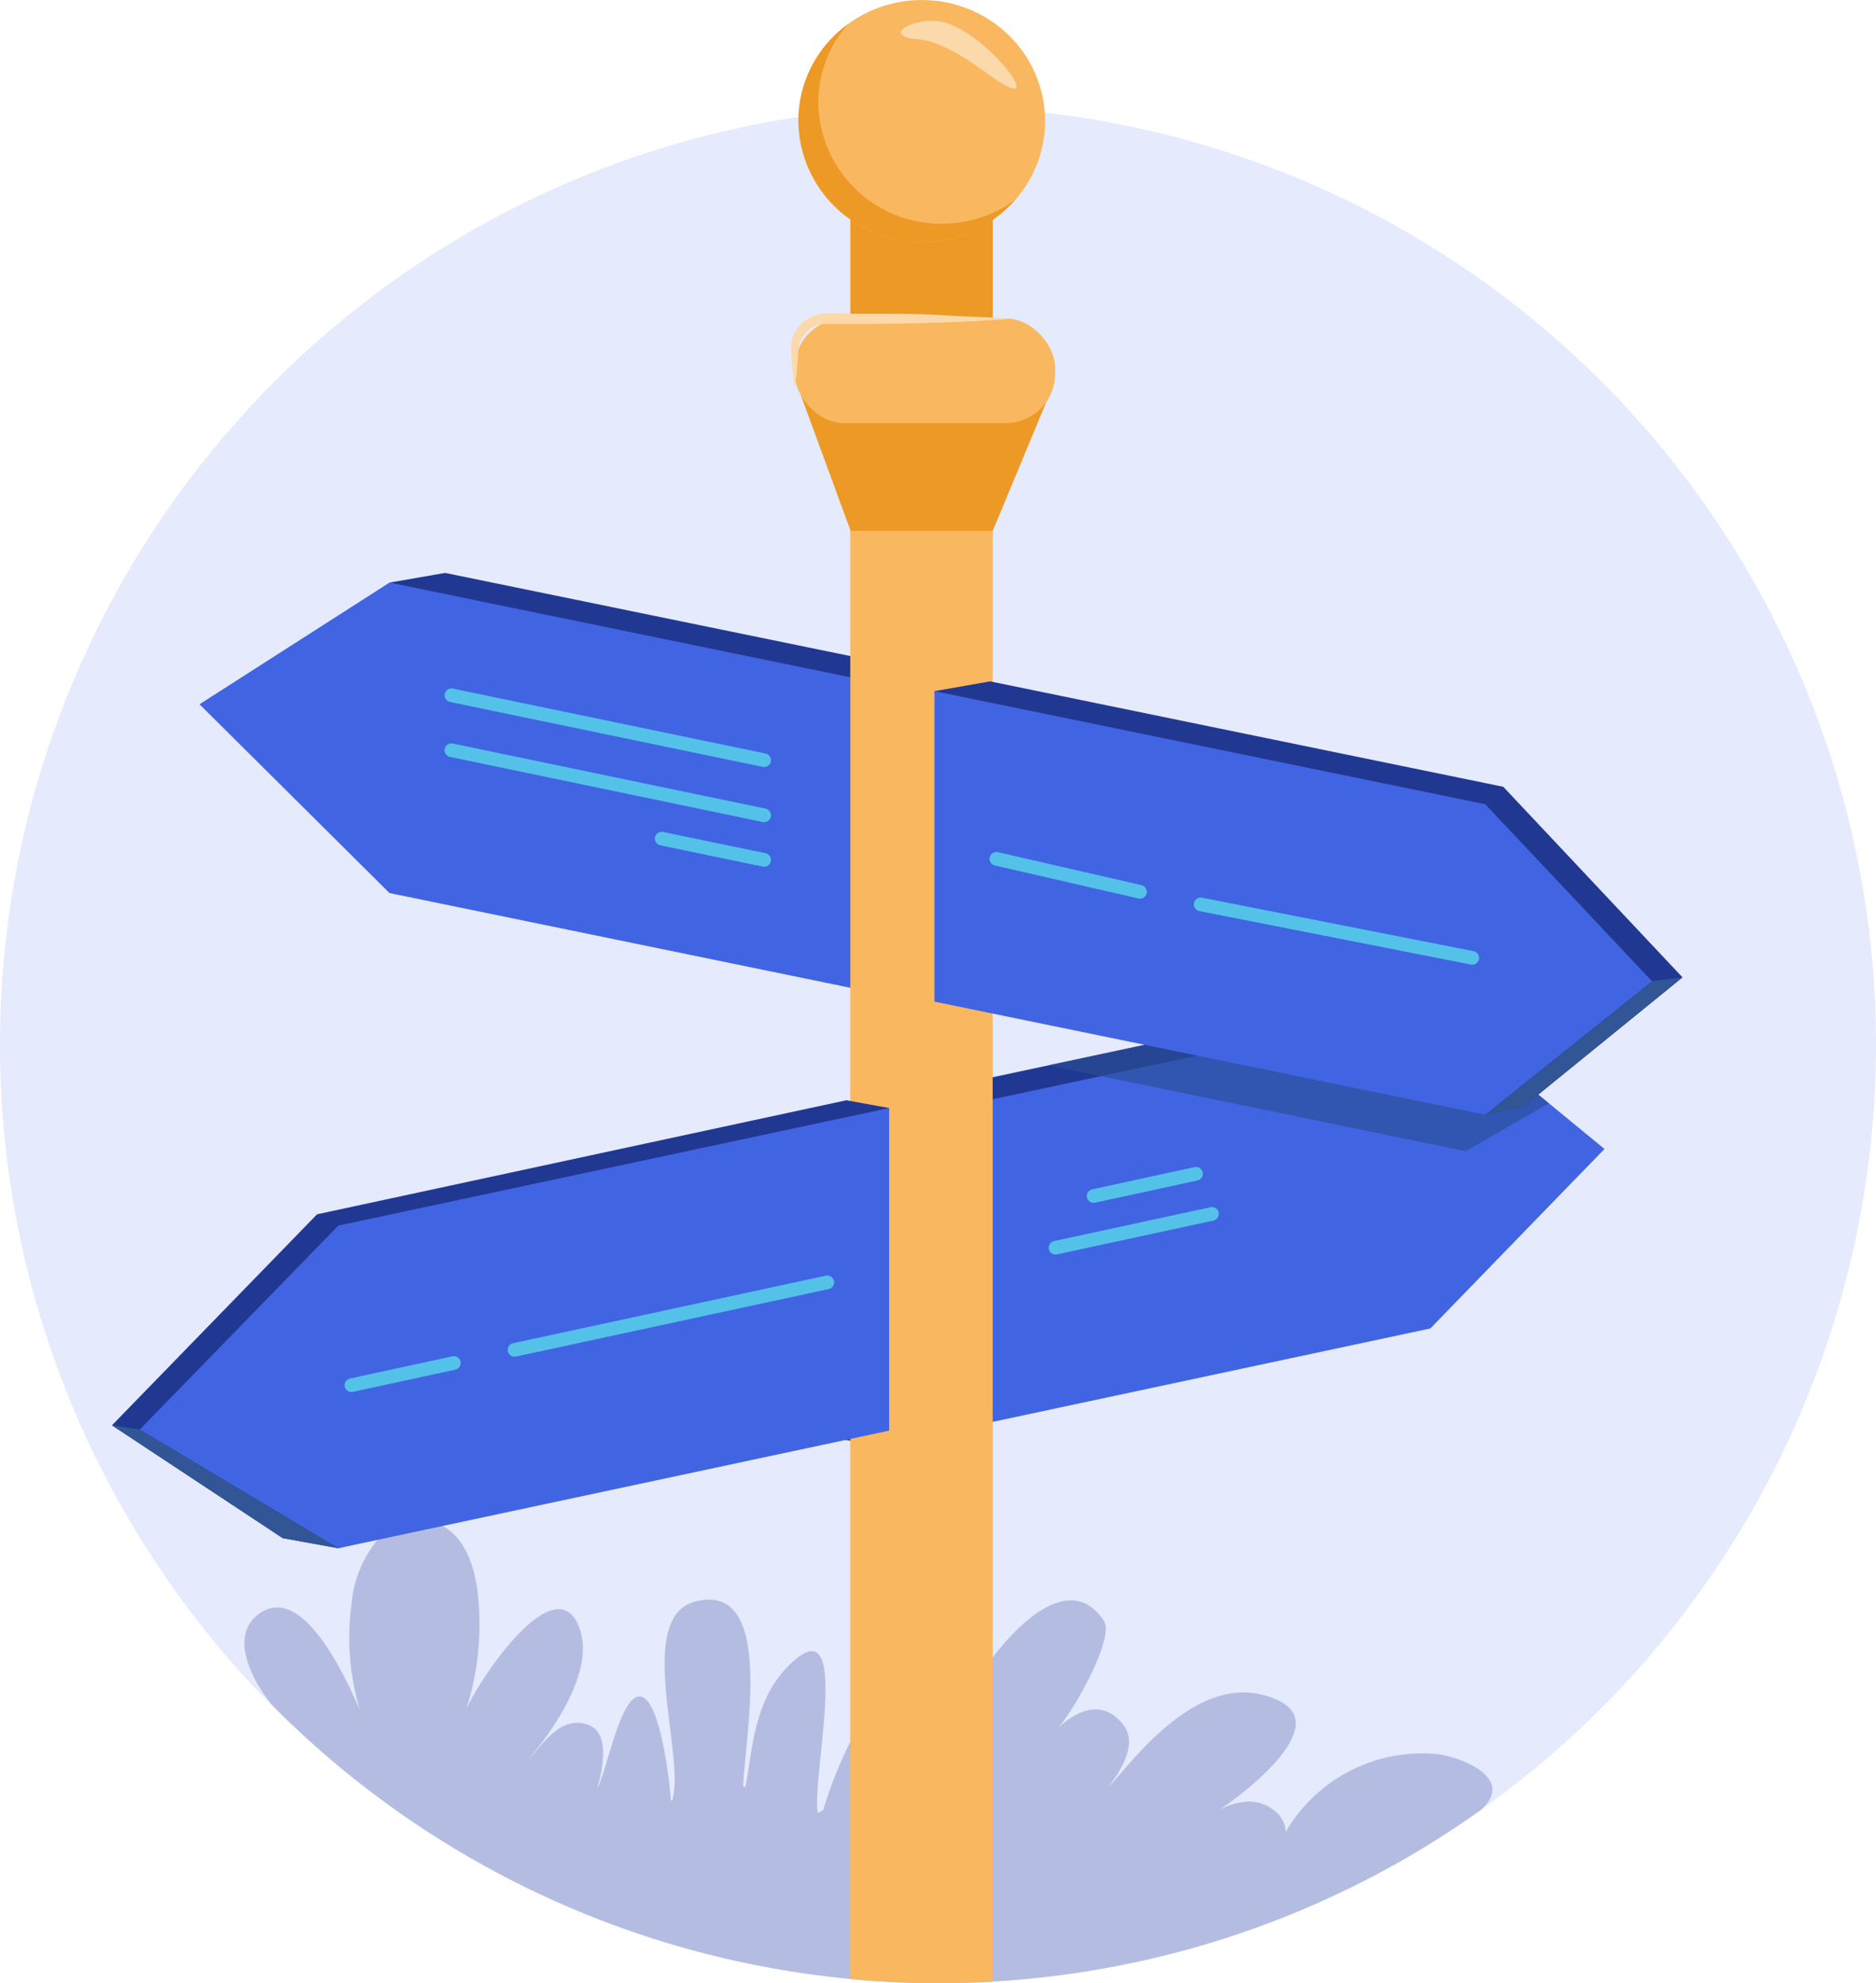 <svg xmlns="http://www.w3.org/2000/svg" viewBox="0 0 137.56 145.39"><defs><style>.cls-1{fill:#5074ef;opacity:0.15;}.cls-2,.cls-6{fill:#213893;}.cls-3{fill:#4165e2;}.cls-4{fill:#294e95;opacity:0.64;}.cls-5{fill:none;stroke:#54c2e8;stroke-linecap:round;stroke-miterlimit:10;}.cls-6{opacity:0.25;}.cls-7{fill:#f9b760;}.cls-8{fill:#ed9926;}.cls-9{fill:#fbd9aa;}.cls-10{fill:#325596;}</style></defs><g id="Layer_2" data-name="Layer 2"><g id="Isolation_Mode" data-name="Isolation Mode"><path class="cls-1" d="M137.56,76.61a68.88,68.88,0,0,1-50.29,66.26h0a68.83,68.83,0,0,1-67.6-18.12,66.32,66.32,0,0,1-5.39-6.2A68.78,68.78,0,1,1,137.56,76.61Z"/><polygon class="cls-2" points="60.4 105.27 64.48 106.01 100.79 96.65 104.88 73.74 100.79 73 61.5 81.38 60.4 105.27"/><polygon class="cls-3" points="64.48 106.01 104.88 97.39 117.65 84.23 104.88 73.74 64.48 82.36 64.48 106.01"/><polygon class="cls-4" points="113.58 80.88 107.47 84.4 76.87 78.1 100.79 73 104.87 73.74 113.58 80.88"/><line class="cls-5" x1="88.87" y1="88.99" x2="77.4" y2="91.47"/><line class="cls-5" x1="87.7" y1="86.05" x2="80.19" y2="87.68"/><polygon class="cls-2" points="73.03 73.05 68.95 73.77 32.64 64.76 28.56 42.71 32.64 42 71.93 50.06 73.03 73.05"/><polygon class="cls-3" points="68.95 73.77 28.56 65.47 14.63 51.63 28.56 42.71 68.95 51.01 68.95 73.77"/><line class="cls-5" x1="33.1" y1="55" x2="56.03" y2="59.77"/><line class="cls-5" x1="33.1" y1="50.97" x2="56.03" y2="55.73"/><line class="cls-5" x1="48.52" y1="61.48" x2="56.03" y2="63.04"/><path class="cls-6" d="M105.34,128.59a11.58,11.58,0,0,0-11.07,5.72c0-1.32-1.43-2.27-2.75-2.24a5.07,5.07,0,0,0-2.1.6c1.82-1.19,8.29-6.14,4.33-8-5.7-2.73-10.83,4.68-12.47,6.34,1-1.33,2.12-3.21,1.11-4.53-1.92-2.53-4.36-.2-4.8.18,1.15-1.24,4.16-6.6,3.36-7.82-2.88-4.44-8.07,2-9.69,5-.57-1.54-1.6-3.39-3.24-3.2a3.55,3.55,0,0,0-2.16,1.55,31.49,31.49,0,0,0-5.5,10.51l-.4.21c-.46-2.79,2.68-15.74-2.22-10.71-2.59,2.66-2.57,6.51-3.09,8.79h-.16c.14-3.77,2.37-15-3.45-13.6-4.61,1.1-.7,11.54-1.76,14.61l-.09,0c-.08-1.36-.77-7.45-2.24-7.63s-2.5,5.7-3.17,6.75c0,0,1.32-3.9-.59-4.65-2.14-.83-3.46,1.58-4.45,2.51,1.85-2.14,4.84-6.47,3.78-9.54-1.65-4.81-7.3,3.51-8.33,5.86a20.43,20.43,0,0,0,.83-8.61c-.25-2-1.05-4.33-3-5A4.23,4.23,0,0,0,27.59,113a8.59,8.59,0,0,0-1.81,4.54,18.46,18.46,0,0,0,.59,7.75c-.1,0-3.72-9.61-7.35-7-2.59,1.86.11,5.77,1,6.78a68.82,68.82,0,0,0,67.27,17.79h0a68.12,68.12,0,0,0,21.27-10.15C111.22,130.38,107.12,128.78,105.34,128.59Z"/><path class="cls-7" d="M72.79,13.85V145.28c-1.32.07-2.64.11-4,.11q-3.23,0-6.37-.3h-.07V13.85Z"/><rect class="cls-8" x="62.37" y="13.86" width="10.43" height="11.67"/><polygon class="cls-8" points="76.92 28.99 58.74 29.02 62.37 38.91 72.8 38.91 76.92 28.99"/><rect class="cls-7" x="58.28" y="23.35" width="19.09" height="7.67" rx="3.63"/><ellipse class="cls-7" cx="67.59" cy="8.87" rx="9.04" ry="8.87"/><path class="cls-9" d="M68.87,1.56c-1.69-.26-4.16.89-1.91,1.3,1.91,0,4.15,1.6,5.61,2.66C77.4,9,72.26,2.07,68.87,1.56Z"/><path class="cls-8" d="M74.43,14.66a9.09,9.09,0,0,1-6.84,3.07,9,9,0,0,1-9.05-8.87,8.75,8.75,0,0,1,3.64-7.09A8.74,8.74,0,0,0,60,7.53a9,9,0,0,0,9,8.87A9.15,9.15,0,0,0,74.43,14.66Z"/><path class="cls-9" d="M58.28,28.42c-.13-.83-.21-1.65-.26-2.48a2.59,2.59,0,0,1,1-2.43A2.71,2.71,0,0,1,60.38,23c.47,0,.84,0,1.27,0h2.48c1.65,0,3.3,0,5,.11s3.3.13,5,.26c-1.66.14-3.31.21-5,.27s-3.31.09-5,.1H61.65c-.4,0-.86,0-1.21,0a2,2,0,0,0-1,.34,2.19,2.19,0,0,0-.92,1.88C58.48,26.77,58.4,27.59,58.28,28.42Z"/><polygon class="cls-2" points="111.78 81.07 108.91 81.72 72.6 72.72 68.52 50.67 72.6 49.95 110.23 57.68 123.37 71.65 111.78 81.07"/><polygon class="cls-3" points="108.91 81.72 68.52 73.43 68.52 50.67 108.91 58.96 121.14 71.94 108.91 81.72"/><polygon class="cls-10" points="121.14 71.94 123.37 71.65 111.78 81.07 108.91 81.72 121.14 71.94"/><line class="cls-5" x1="73.06" y1="62.96" x2="83.59" y2="65.38"/><line class="cls-5" x1="88.04" y1="66.3" x2="107.95" y2="70.22"/><polygon class="cls-2" points="20.73 112.76 24.81 113.5 61.12 104.14 65.2 81.23 62.06 80.66 23.25 89.02 8.21 104.49 20.73 112.76"/><polygon class="cls-3" points="24.81 113.5 65.2 104.88 65.2 81.23 24.81 89.85 10.25 104.8 24.81 113.5"/><polygon class="cls-10" points="10.25 104.8 8.21 104.49 20.73 112.76 24.81 113.5 10.25 104.8"/><line class="cls-5" x1="60.66" y1="94.01" x2="37.73" y2="98.96"/><line class="cls-5" x1="33.28" y1="99.92" x2="25.77" y2="101.55"/></g></g></svg>